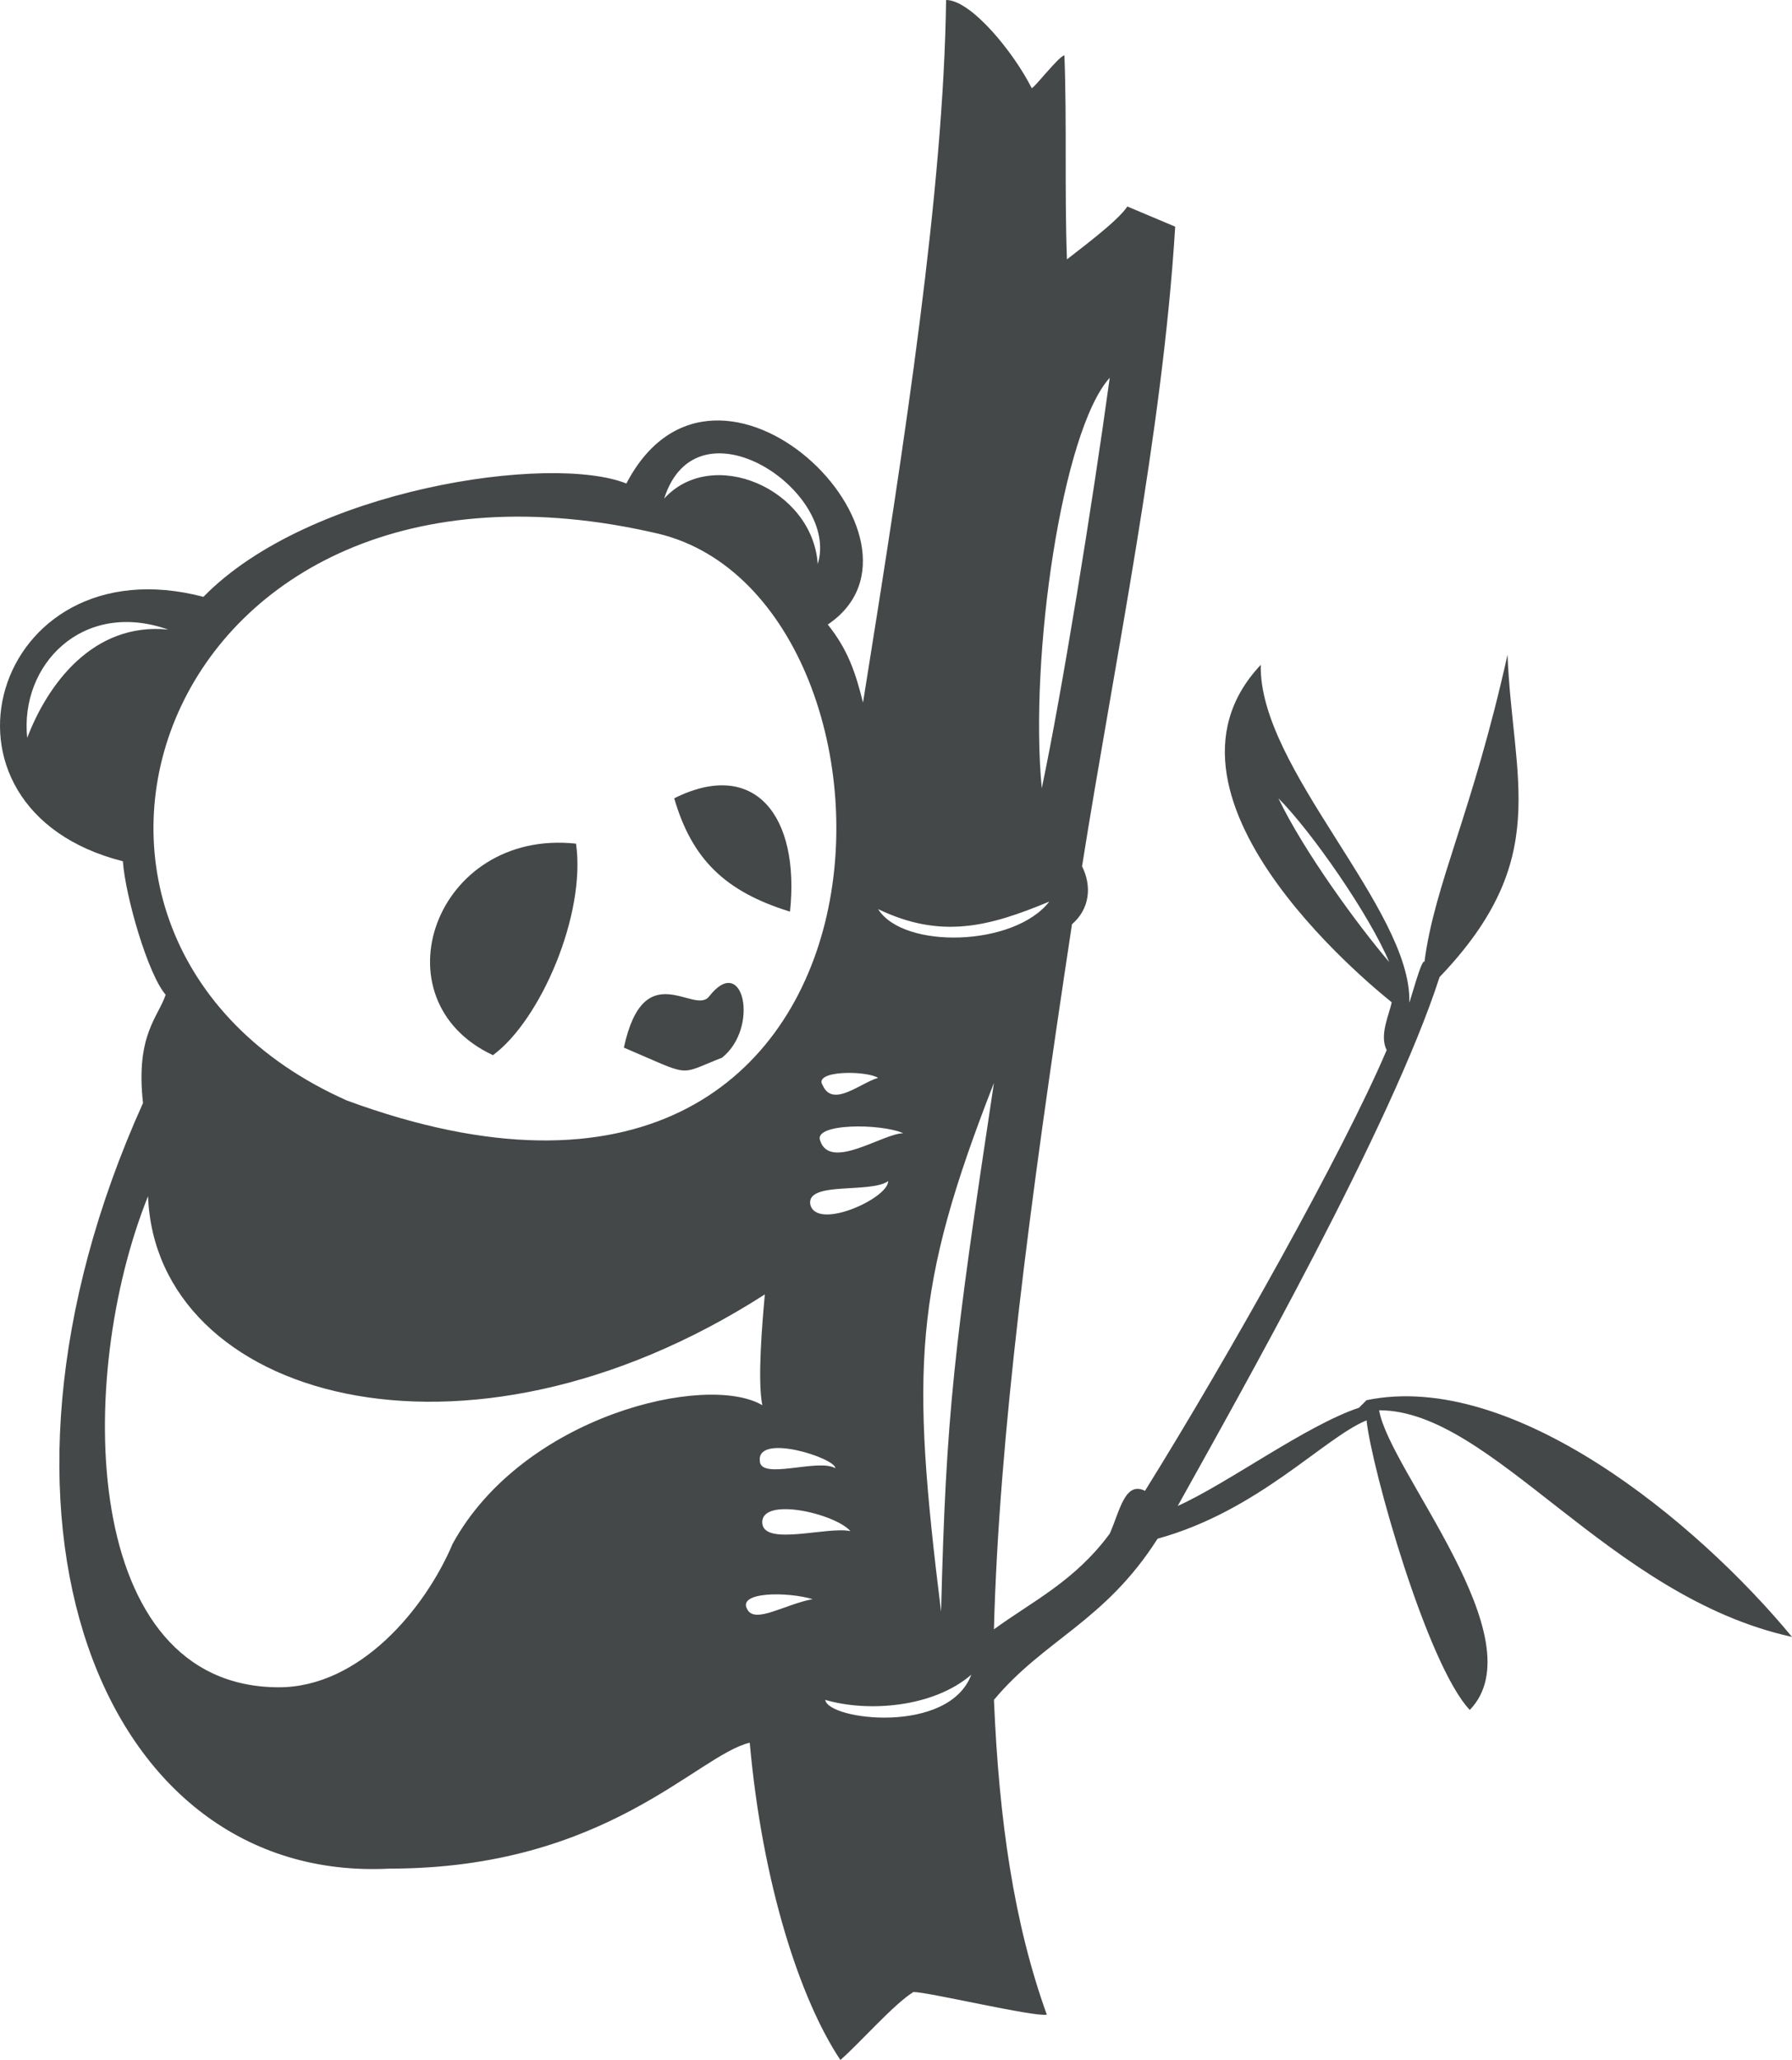 <svg version="1.1" id="图层_1" x="0px" y="0px" width="130.56px" height="150.039px" viewBox="0 0 130.56 150.039" enable-background="new 0 0 130.56 150.039" xml:space="preserve" xmlns="http://www.w3.org/2000/svg" xmlns:xlink="http://www.w3.org/1999/xlink" xmlns:xml="http://www.w3.org/XML/1998/namespace">
  <g>
    <path fill="#454848" d="M130.56,119.224c-6.97-8.438-20.359-19.443-30.998-17.242l-0.551,0.551
		c-3.852,1.284-9.537,5.503-13.206,7.153c4.586-8.253,15.591-27.696,19.076-38.519c8.254-8.621,5.319-14.307,4.952-23.479
		c-2.567,11.557-5.319,16.691-6.053,22.378c-0.184-0.366-1.101,3.118-1.101,2.935c0.184-6.786-11.005-17.059-10.822-24.578
		c-9.354,9.904,9.354,24.395,9.538,24.578c-0.184,0.918-0.917,2.385-0.367,3.485c-3.117,7.337-11.555,22.378-17.607,32.099
		c-1.468-0.732-1.835,1.468-2.568,3.118c-2.568,3.485-5.687,4.952-8.438,6.97c0.367-13.939,2.568-30.814,5.687-51.357
		c1.283-1.101,1.467-2.752,0.733-4.219c2.385-15.041,5.869-31.549,6.786-46.589l-3.484-1.467c-0.734,1.101-3.485,3.118-4.402,3.852
		c-0.184-4.953,0-9.905-0.184-14.857c-0.366,0-2.201,2.385-2.385,2.385C73.882,3.852,70.765,0,68.93,0
		c-0.183,13.757-2.935,31.732-6.053,51.175c-0.55-2.201-1.101-3.853-2.567-5.687c8.987-6.054-8.071-22.928-14.674-10.271
		c-5.503-2.201-23.111,0.366-30.815,8.254C-0.586,39.435-6.272,58.878,8.952,62.73c0.184,2.568,1.834,8.254,3.118,9.722
		c-0.551,1.651-2.201,2.935-1.651,7.888c-13.573,30.08-3.118,56.859,17.976,55.76c15.774,0,22.378-8.254,26.229-9.171
		c0.917,10.271,3.668,18.708,6.604,23.11c1.467-1.283,3.852-4.035,5.319-4.952c1.101,0,8.804,1.835,9.721,1.651
		c-2.385-6.604-3.484-14.124-3.852-22.928c3.669-4.402,8.07-5.687,11.922-11.739c7.338-2.018,12.106-7.337,15.225-8.62
		c0.367,3.484,4.402,17.791,7.521,21.093c4.952-5.136-5.87-17.425-6.604-21.827C108.733,102.716,117.17,116.29,130.56,119.224z
		 M93.142,58.144c2.385,2.385,6.604,8.438,8.07,11.923C99.011,67.5,94.976,61.997,93.142,58.144z M80.853,27.513
		c-1.284,9.354-3.485,22.928-4.953,29.898C74.984,47.873,77.368,31.365,80.853,27.513z M76.451,65.666
		c-2.568,3.301-10.639,3.484-12.473,0.55C68.564,68.417,72.048,67.5,76.451,65.666z M61.96,111.521
		c-1.65-0.367-6.236,1.1-6.42-0.551C55.357,108.953,60.86,110.237,61.96,111.521z M55.357,106.384
		c-0.183-2.018,5.503-0.184,5.503,0.551C59.577,106.201,55.357,107.853,55.357,106.384z M59.026,87.675
		c-0.184-1.65,4.401-0.733,5.686-1.65C64.711,87.308,59.392,89.693,59.026,87.675z M59.759,83.089
		c-0.55-1.283,4.402-1.283,6.053-0.549C64.345,82.541,60.493,85.291,59.759,83.089z M63.978,78.504
		c-1.284,0.367-3.302,2.201-4.035,0.55C59.209,77.955,63.061,77.955,63.978,78.504z M59.577,41.086
		c-0.367-5.503-7.704-8.62-11.189-4.769C50.772,28.797,61.227,35.767,59.577,41.086z M1.982,53.743
		c-0.551-5.319,4.035-10.089,10.271-7.888C6.75,45.305,3.449,49.89,1.982,53.743z M48.02,38.885
		c20.177,4.952,19.627,56.86-22.744,41.271C-1.137,68.417,11.335,30.265,48.02,38.885z M32.98,112.437
		c-2.018,4.77-6.787,10.456-12.656,10.456c-14.49,0-14.857-22.562-9.538-35.769c0.55,14.675,22.928,21.277,44.938,7.154
		c-0.184,2.018-0.55,6.236-0.184,8.07C51.505,99.964,38.116,103.083,32.98,112.437z M54.44,117.207
		c-0.733-1.283,2.935-1.283,4.77-0.733C57.192,116.839,54.991,118.307,54.44,117.207z M60.126,123.81
		c3.118,0.917,7.887,0.551,10.639-1.834C69.114,126.378,60.31,125.277,60.126,123.81z M68.564,117.39
		c-2.201-17.792-2.018-23.479,3.852-38.519C69.481,98.314,68.93,102.9,68.564,117.39z" class="color c1"/>
    <path fill="#454848" d="M52.606,77.037c2.751-2.201,1.551-7.672-0.947-4.456c-1.075,1.384-4.739-3.063-6.206,3.723
		C50.524,78.457,49.304,78.322,52.606,77.037z" class="color c1"/>
    <path fill="#454848" d="M57.558,66.399c0.733-6.97-2.567-11.188-8.437-8.255C50.405,62.546,52.79,64.931,57.558,66.399z" class="color c1"/>
    <path fill="#454848" d="M35.915,76.854c3.484-2.568,6.787-10.272,6.053-15.407C31.696,60.345,27.293,72.818,35.915,76.854z" class="color c1"/>
  </g>
</svg>